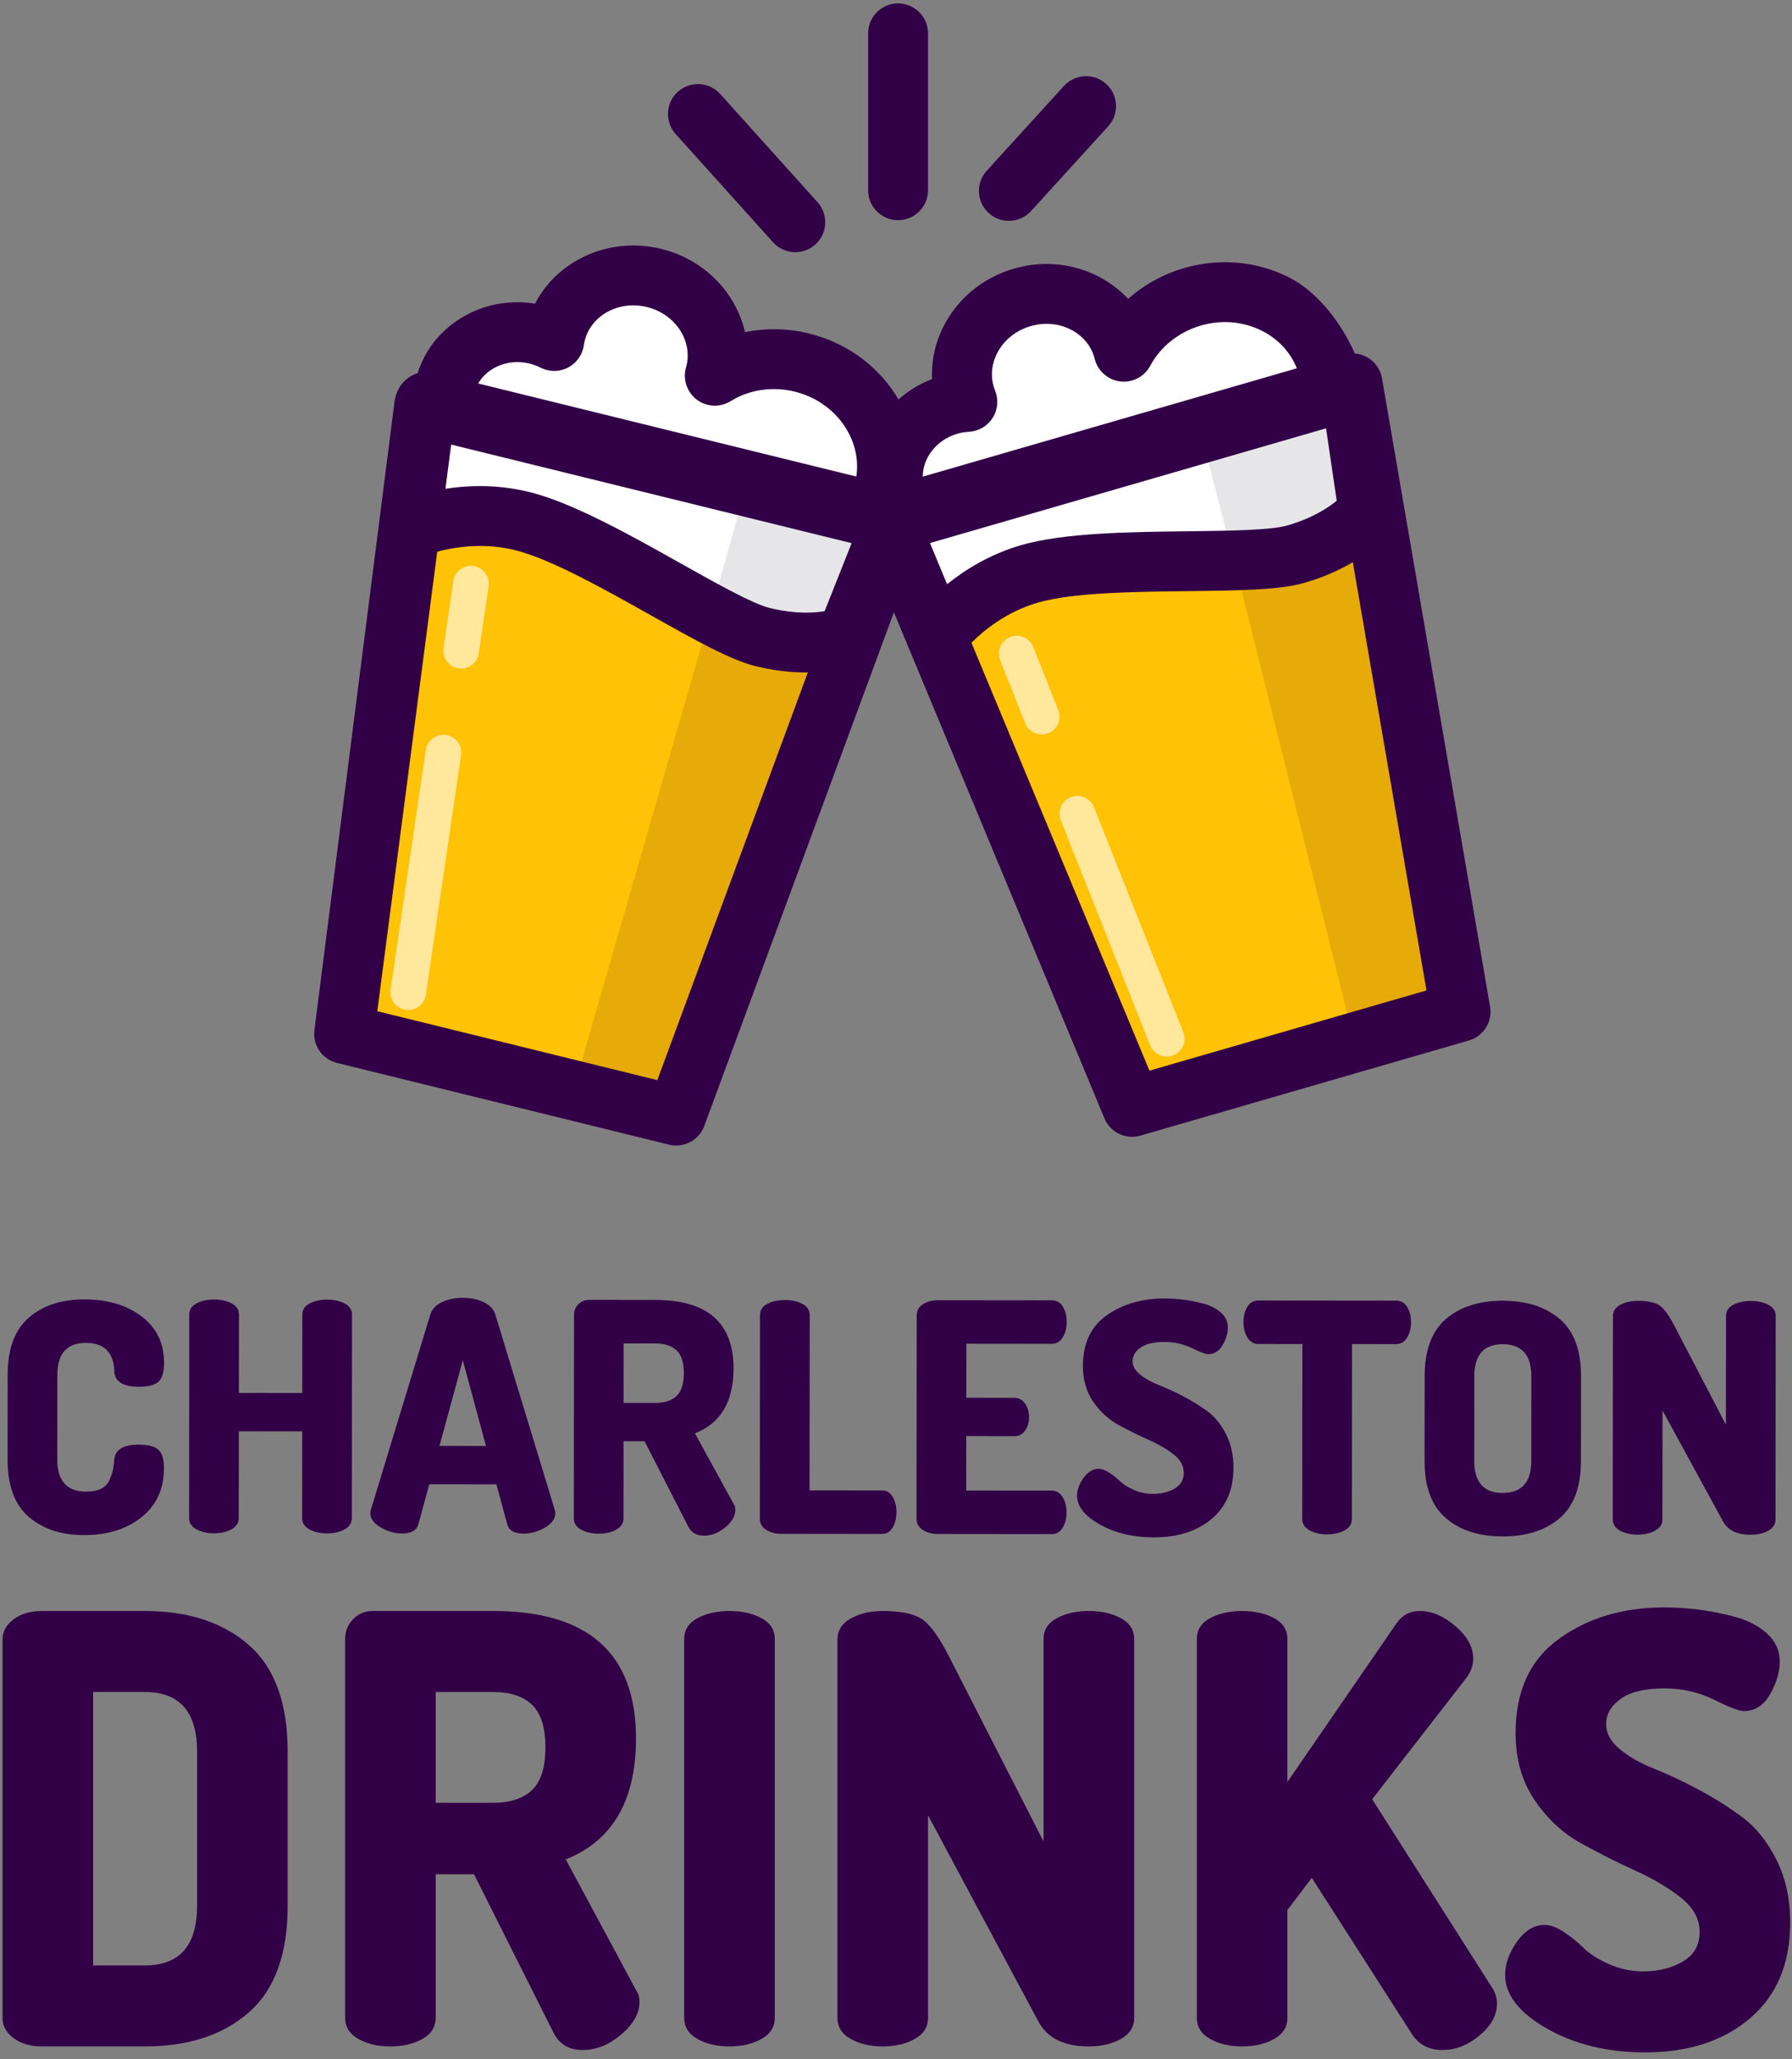 <?xml version="1.0" encoding="UTF-8" standalone="no"?>
<svg width="141px" height="162px" viewBox="0 0 141 162" version="1.1" xmlns="http://www.w3.org/2000/svg" xmlns:xlink="http://www.w3.org/1999/xlink">
    <rect x="0" y="0" width="141" height="162" fill="#808080" stroke="none"/>
    <!-- Generator: Sketch 43.2 (39069) - http://www.bohemiancoding.com/sketch -->
    <title>Group Copy 2</title>
    <desc>Created with Sketch.</desc>
    <defs></defs>
    <g id="Page-1" stroke="none" stroke-width="1" fill="none" fill-rule="evenodd">
        <g id="Desktop-HD-Copy-6" transform="translate(-86, -60)">
            <g id="Group-Copy-2" transform="translate(85, 60)">
                <g id="Page-1">
                    <g id="chs-favicon" transform="translate(24.729, 0)">
                        <polygon id="Fill-36" fill="#FEC206" points="91.191 79.593 65.348 87.077 46.075 40.76 82.687 30.158"></polygon>
                        <path d="M82.548,30.684 L81.045,31.12 C81.058,30.354 80.962,29.578 80.739,28.809 C79.477,24.458 74.714,22.015 70.1,23.351 C67.67,24.054 65.767,25.667 64.693,27.67 C64.675,27.6 64.659,27.529 64.638,27.459 C63.698,24.218 60.15,22.398 56.713,23.393 C53.276,24.389 51.252,27.822 52.192,31.063 C52.247,31.253 52.312,31.437 52.384,31.617 C51.908,31.642 51.425,31.721 50.945,31.86 C47.743,32.787 45.857,35.986 46.733,39.005 C46.927,39.671 47.243,40.268 47.646,40.791 L46.116,41.234 L50.032,50.041 C50.032,50.041 52.604,46.501 57.27,45.15 C62.834,43.538 74.585,44.653 78.221,43.6 C82.349,42.404 83.952,40.218 83.952,40.218 L82.548,30.684 Z" id="Fill-38" fill="#FFFFFF"></path>
                        <polygon id="Fill-40" fill="#E6E6E9" points="81.474 31.156 70.665 33.667 73.269 43.799 82.479 41.703"></polygon>
                        <polygon id="Fill-42" fill="#E6AA09" points="91.101 79.619 82.846 82.01 73.496 44.596 84.694 41.528"></polygon>
                        <path d="M58.239,57.78 C57.681,57.78 57.154,57.445 56.936,56.895 L54.964,51.931 C54.679,51.213 55.031,50.398 55.75,50.113 C56.47,49.829 57.284,50.179 57.57,50.899 L59.541,55.863 C59.826,56.582 59.475,57.395 58.755,57.681 C58.586,57.748 58.411,57.78 58.239,57.78" id="Fill-44" fill="#FFE79C"></path>
                        <path d="M68.074,83.12 C67.516,83.12 66.989,82.785 66.771,82.236 L59.74,64.529 C59.454,63.81 59.806,62.997 60.525,62.711 C61.245,62.427 62.06,62.778 62.345,63.496 L69.376,81.203 C69.662,81.922 69.31,82.736 68.591,83.021 C68.421,83.088 68.246,83.12 68.074,83.12" id="Fill-46" fill="#FFE79C"></path>
                        <polygon id="Fill-48" fill="#FEC206" points="29.475 87.763 3.349 81.333 9.837 31.594 46.85 40.702"></polygon>
                        <path d="M44.946,40.715 C45.341,40.059 45.646,39.338 45.838,38.561 C46.922,34.163 44.02,29.667 39.356,28.519 C36.899,27.915 34.444,28.36 32.512,29.559 C32.532,29.489 32.552,29.42 32.57,29.348 C33.377,26.072 31.215,22.723 27.741,21.868 C24.266,21.013 20.795,22.976 19.987,26.252 C19.94,26.444 19.904,26.636 19.877,26.828 C19.451,26.612 18.994,26.439 18.508,26.319 C15.272,25.523 12.038,27.351 11.286,30.403 C11.12,31.076 11.095,31.752 11.182,32.406 L9.635,32.025 L8.62,41.608 C8.62,41.608 12.619,39.828 17.336,40.988 C22.96,42.373 32.58,49.208 36.255,50.112 C40.428,51.139 42.91,50.046 42.91,50.046 L46.466,41.089 L44.946,40.715 Z" id="Fill-50" fill="#FFFFFF"></path>
                        <polygon id="Fill-52" fill="#E6E6E9" points="45.665 41.223 35.053 37.984 32.223 48.055 41.244 50.854"></polygon>
                        <polygon id="Fill-54" fill="#E6AA09" points="29.684 87.981 21.341 85.915 32.02 48.859 43.248 51.811"></polygon>
                        <path d="M21.922,37.469 C21.947,37.472 21.974,37.48 22.004,37.49 C22.032,37.499 22.06,37.508 22.088,37.515 L25.353,38.318 L29.269,39.282 L42.218,42.468 L43.279,42.729 L42.886,43.72 L41.155,48.081 C40.781,48.143 40.294,48.195 39.703,48.195 C38.783,48.195 37.813,48.071 36.819,47.826 C35.487,47.498 32.599,45.876 29.805,44.308 C27.169,42.828 24.181,41.15 21.503,39.981 C20.117,39.376 18.939,38.958 17.899,38.702 C17.858,38.692 17.817,38.683 17.775,38.673 L17.716,38.66 C16.523,38.382 15.284,38.24 14.035,38.24 C13.133,38.24 12.225,38.312 11.324,38.453 L11.344,38.261 L11.711,35.448 L11.773,34.976 L13.335,35.36 L21.829,37.451 C21.86,37.458 21.891,37.464 21.922,37.469 L21.922,37.469 Z M20.964,28.916 C21.637,28.567 22.103,27.91 22.21,27.159 C22.227,27.038 22.249,26.922 22.275,26.816 C22.509,25.867 23.131,25.066 24.024,24.56 C24.648,24.208 25.363,24.022 26.095,24.022 C26.455,24.022 26.819,24.067 27.177,24.155 C29.384,24.698 30.777,26.775 30.281,28.785 C30.274,28.814 30.266,28.843 30.257,28.872 L30.247,28.909 C29.98,29.838 30.318,30.854 31.09,31.437 C31.497,31.744 32.002,31.914 32.512,31.914 C32.951,31.914 33.381,31.791 33.754,31.56 C34.758,30.937 35.938,30.608 37.167,30.608 C37.714,30.608 38.261,30.674 38.792,30.805 C40.462,31.216 41.875,32.208 42.772,33.597 C43.543,34.792 43.848,36.156 43.65,37.49 L13.895,30.168 C14.178,29.679 14.599,29.265 15.126,28.967 C15.682,28.653 16.322,28.486 16.975,28.486 C17.298,28.486 17.624,28.527 17.945,28.605 C18.244,28.679 18.534,28.787 18.809,28.926 C19.138,29.094 19.508,29.182 19.877,29.182 C20.254,29.182 20.63,29.09 20.964,28.916 L20.964,28.916 Z M5.958,79.551 L10.674,43.403 C11.47,43.189 12.664,42.952 14.05,42.952 C14.988,42.952 15.904,43.061 16.773,43.274 C19.571,43.963 23.78,46.326 27.493,48.411 C30.847,50.294 33.738,51.917 35.691,52.398 C37.052,52.733 38.4,52.903 39.697,52.903 C39.743,52.903 39.788,52.903 39.834,52.902 L27.993,84.973 L5.958,79.551 Z M77.565,41.338 C76.248,41.72 72.935,41.758 69.731,41.795 C65.169,41.848 59.999,41.908 56.614,42.888 C54.147,43.602 52.191,44.833 50.795,45.958 L50.715,45.778 L49.444,42.722 L80.609,33.697 L81.448,39.393 C80.752,39.968 79.51,40.775 77.565,41.338 L77.565,41.338 Z M54.371,32.882 C54.779,32.243 54.853,31.441 54.57,30.738 C54.525,30.626 54.486,30.515 54.456,30.408 C54.183,29.469 54.321,28.465 54.842,27.581 C55.389,26.652 56.286,25.968 57.369,25.655 C57.782,25.535 58.203,25.475 58.622,25.475 C59.29,25.475 59.952,25.633 60.535,25.932 C61.449,26.401 62.103,27.177 62.375,28.116 C62.383,28.143 62.389,28.169 62.395,28.195 L62.407,28.239 C62.641,29.178 63.443,29.888 64.403,30.007 C64.498,30.019 64.598,30.025 64.696,30.025 C65.565,30.025 66.36,29.549 66.771,28.781 C67.583,27.265 69.036,26.11 70.756,25.612 C71.383,25.431 72.024,25.338 72.663,25.338 C73.687,25.338 74.703,25.582 75.6,26.042 C76.865,26.691 77.812,27.721 78.308,28.975 L48.876,37.498 C48.878,36.01 49.964,34.596 51.6,34.121 C51.896,34.036 52.202,33.984 52.51,33.968 C53.268,33.927 53.964,33.521 54.371,32.882 L54.371,32.882 Z M66.715,84.229 L52.707,50.564 C53.627,49.64 55.423,48.136 57.926,47.411 C60.696,46.609 65.525,46.553 69.786,46.504 C73.626,46.459 76.943,46.421 78.877,45.861 C80.281,45.455 81.567,44.907 82.716,44.228 L88.512,77.917 L66.715,84.229 Z M93.514,79.194 L85.009,29.759 C84.896,29.1 84.505,28.517 83.937,28.162 C83.613,27.96 83.247,27.839 82.868,27.81 C81.906,25.58 80.053,23.033 77.753,21.853 C76.192,21.052 74.433,20.629 72.665,20.629 C71.583,20.629 70.499,20.784 69.444,21.089 C67.805,21.564 66.299,22.394 65.035,23.512 C64.371,22.8 63.575,22.198 62.688,21.743 C61.441,21.103 60.036,20.765 58.624,20.765 C57.762,20.765 56.898,20.889 56.057,21.132 C53.814,21.781 51.94,23.223 50.78,25.191 C49.931,26.632 49.533,28.219 49.611,29.825 C48.634,30.196 47.741,30.737 46.967,31.425 C46.891,31.296 46.813,31.169 46.733,31.045 C45.181,28.641 42.761,26.932 39.919,26.233 C39.022,26.012 38.098,25.9 37.171,25.9 C36.4,25.9 35.635,25.977 34.886,26.129 C34.164,22.964 31.634,20.401 28.305,19.582 C27.577,19.403 26.832,19.312 26.092,19.312 C24.551,19.312 23.034,19.71 21.703,20.462 C20.247,21.286 19.108,22.461 18.372,23.89 C17.907,23.815 17.439,23.777 16.972,23.777 C15.509,23.777 14.068,24.154 12.805,24.869 C11.019,25.878 9.73,27.46 9.132,29.358 C8.934,29.421 8.739,29.51 8.553,29.622 C8.049,29.925 7.422,30.545 7.292,31.774 L1.012,81.029 C0.857,82.219 1.619,83.332 2.785,83.62 L28.912,90.048 C29.095,90.094 29.285,90.117 29.476,90.117 C30.458,90.117 31.346,89.498 31.686,88.577 L46.605,48.167 L63.171,87.981 C63.538,88.862 64.392,89.431 65.347,89.431 C65.57,89.431 65.791,89.4 66.005,89.338 L91.847,81.854 C93.001,81.52 93.717,80.377 93.514,79.194 L93.514,79.194 Z" id="Fill-56" fill="#320046"></path>
                        <path d="M12.556,52.597 C12.488,52.597 12.42,52.592 12.351,52.582 C11.585,52.47 11.055,51.759 11.168,50.993 L11.945,45.709 C12.058,44.944 12.77,44.414 13.535,44.528 C14.301,44.64 14.831,45.351 14.718,46.117 L13.941,51.401 C13.839,52.097 13.24,52.597 12.556,52.597" id="Fill-58" fill="#FFE79C"></path>
                        <path d="M8.392,79.456 C8.324,79.456 8.256,79.451 8.187,79.441 C7.421,79.329 6.891,78.617 7.004,77.852 L9.776,59.005 C9.888,58.24 10.601,57.71 11.366,57.823 C12.132,57.936 12.661,58.647 12.549,59.412 L9.777,78.259 C9.675,78.955 9.076,79.456 8.392,79.456" id="Fill-60" fill="#FFE79C"></path>
                        <path d="M46.933,0.266 C45.634,0.266 44.576,1.323 44.576,2.621 L44.576,14.968 C44.576,16.266 45.634,17.323 46.933,17.323 C48.233,17.323 49.29,16.266 49.29,14.968 L49.29,2.621 C49.29,1.323 48.233,0.266 46.933,0.266" id="Fill-62" fill="#320046"></path>
                        <path d="M32.938,7.394 C32.491,6.898 31.853,6.614 31.184,6.614 C30.602,6.614 30.043,6.828 29.61,7.217 C28.643,8.085 28.564,9.577 29.432,10.542 L37.093,19.057 C37.54,19.554 38.179,19.838 38.847,19.838 C39.428,19.838 39.988,19.624 40.421,19.235 C40.89,18.814 41.166,18.237 41.199,17.609 C41.233,16.981 41.019,16.377 40.599,15.909 L32.938,7.394 Z" id="Fill-65" fill="#320046"></path>
                        <path d="M63.312,6.607 C62.877,6.212 62.314,5.994 61.726,5.994 C61.064,5.994 60.428,6.275 59.983,6.765 L53.91,13.435 C53.486,13.9 53.269,14.503 53.299,15.131 C53.329,15.759 53.602,16.338 54.068,16.761 C54.502,17.156 55.065,17.374 55.653,17.374 C56.315,17.374 56.951,17.093 57.397,16.604 L63.47,9.933 C64.344,8.973 64.273,7.481 63.312,6.607" id="Fill-67" fill="#320046"></path>
                    </g>
                    <g id="Group-6" transform="translate(0.269, 102.061)" fill="#320046">
                        <path d="M1.328,12.762 L1.334,6.094 C1.336,4.048 1.893,2.548 3.005,1.592 C4.116,0.638 5.566,0.161 7.354,0.162 C9.192,0.164 10.699,0.61 11.876,1.5 C13.054,2.39 13.641,3.615 13.64,5.176 C13.639,5.897 13.488,6.387 13.187,6.647 C12.886,6.906 12.385,7.035 11.683,7.035 C10.43,7.034 9.779,6.64 9.73,5.851 C9.681,4.341 8.938,3.585 7.501,3.584 C5.998,3.583 5.245,4.421 5.243,6.098 L5.238,12.765 C5.236,14.443 5.995,15.282 7.516,15.284 C7.983,15.284 8.372,15.209 8.681,15.059 C8.99,14.908 9.212,14.677 9.346,14.367 C9.48,14.057 9.568,13.802 9.61,13.6 C9.651,13.399 9.689,13.122 9.723,12.77 C9.791,11.981 10.434,11.588 11.654,11.589 C12.372,11.59 12.882,11.72 13.182,11.98 C13.483,12.241 13.633,12.732 13.632,13.453 C13.63,15.08 13.04,16.362 11.862,17.301 C10.683,18.239 9.174,18.707 7.337,18.705 C5.549,18.704 4.1,18.224 2.99,17.267 C1.88,16.31 1.326,14.809 1.328,12.762" id="Fill-1"></path>
                        <path d="M15.608,17.354 L15.623,1.352 C15.623,0.967 15.815,0.674 16.2,0.473 C16.585,0.271 17.044,0.171 17.579,0.172 C18.113,0.172 18.572,0.273 18.957,0.475 C19.341,0.677 19.533,0.97 19.532,1.356 L19.527,7.52 L24.514,7.525 L24.519,1.361 C24.519,0.975 24.712,0.682 25.096,0.481 C25.481,0.28 25.94,0.179 26.475,0.18 C27.01,0.18 27.469,0.282 27.853,0.483 C28.237,0.685 28.429,0.979 28.428,1.365 L28.414,17.366 C28.413,17.753 28.221,18.05 27.836,18.259 C27.452,18.469 26.993,18.572 26.458,18.572 C25.923,18.571 25.464,18.467 25.08,18.256 C24.696,18.046 24.504,17.749 24.504,17.363 L24.511,10.545 L19.524,10.54 L19.517,17.358 C19.517,17.744 19.325,18.042 18.94,18.251 C18.556,18.46 18.096,18.564 17.562,18.564 C17.027,18.564 16.567,18.458 16.183,18.248 C15.799,18.038 15.607,17.741 15.608,17.354" id="Fill-3"></path>
                        <path d="M35.311,11.687 L38.969,11.69 L37.146,4.945 L35.311,11.687 Z M29.867,16.965 C29.868,16.915 29.884,16.823 29.918,16.688 L34.593,1.345 C34.727,0.926 35.033,0.603 35.509,0.377 C35.986,0.151 36.533,0.039 37.15,0.039 C37.769,0.04 38.316,0.153 38.792,0.38 C39.268,0.607 39.572,0.931 39.705,1.35 L44.377,16.702 C44.411,16.836 44.428,16.928 44.427,16.979 C44.427,17.415 44.155,17.793 43.613,18.11 C43.069,18.429 42.505,18.587 41.92,18.586 C41.202,18.586 40.776,18.343 40.642,17.856 L39.793,14.71 L34.506,14.705 L33.651,17.849 C33.516,18.336 33.09,18.578 32.372,18.578 C31.787,18.577 31.223,18.418 30.681,18.098 C30.138,17.779 29.867,17.401 29.867,16.965 L29.867,16.965 Z" id="Fill-5"></path>
                        <path d="M49.798,8.304 L52.279,8.306 C53.014,8.307 53.575,8.127 53.959,7.767 C54.343,7.406 54.536,6.807 54.537,5.968 C54.538,5.13 54.346,4.53 53.962,4.169 C53.578,3.808 53.019,3.627 52.284,3.627 L49.803,3.624 L49.798,8.304 Z M45.88,17.383 L45.896,1.381 C45.896,1.063 46.009,0.786 46.234,0.551 C46.46,0.316 46.748,0.199 47.099,0.199 L52.287,0.205 C56.397,0.208 58.45,2.005 58.447,5.594 C58.444,8.211 57.432,9.913 55.41,10.699 L58.462,16.262 C58.545,16.38 58.587,16.531 58.587,16.715 C58.586,17.202 58.323,17.663 57.796,18.099 C57.269,18.534 56.714,18.751 56.13,18.751 C55.544,18.75 55.127,18.507 54.877,18.02 L51.45,11.324 L49.795,11.323 L49.79,17.386 C49.789,17.773 49.597,18.069 49.213,18.279 C48.828,18.489 48.369,18.593 47.834,18.592 C47.299,18.592 46.84,18.487 46.456,18.276 C46.072,18.067 45.88,17.769 45.88,17.383 L45.88,17.383 Z" id="Fill-7"></path>
                        <path d="M60.516,17.396 L60.531,1.395 C60.531,1.009 60.724,0.716 61.108,0.515 C61.492,0.313 61.952,0.213 62.487,0.214 C63.021,0.214 63.48,0.315 63.865,0.517 C64.249,0.719 64.441,1.012 64.441,1.398 L64.427,15.186 L70.141,15.191 C70.492,15.192 70.768,15.359 70.968,15.695 C71.168,16.031 71.268,16.433 71.267,16.903 C71.267,17.373 71.166,17.775 70.966,18.111 C70.765,18.446 70.489,18.613 70.138,18.613 L62.219,18.606 C61.751,18.605 61.35,18.5 61.016,18.29 C60.682,18.08 60.515,17.783 60.516,17.396" id="Fill-9"></path>
                        <path d="M72.846,17.407 L72.86,1.431 C72.86,1.046 73.027,0.748 73.362,0.538 C73.696,0.329 74.098,0.225 74.566,0.225 L83.487,0.233 C83.871,0.234 84.164,0.402 84.364,0.738 C84.564,1.074 84.664,1.467 84.663,1.92 C84.663,2.407 84.557,2.817 84.349,3.153 C84.14,3.488 83.851,3.656 83.484,3.656 L76.768,3.649 L76.764,7.901 L80.523,7.904 C80.89,7.905 81.178,8.056 81.387,8.359 C81.596,8.66 81.699,9.021 81.699,9.44 C81.698,9.827 81.599,10.17 81.398,10.471 C81.196,10.773 80.904,10.924 80.52,10.923 L76.761,10.92 L76.757,15.198 L83.473,15.204 C83.841,15.204 84.129,15.372 84.338,15.708 C84.546,16.044 84.65,16.455 84.65,16.941 C84.649,17.393 84.548,17.788 84.347,18.123 C84.147,18.458 83.854,18.626 83.47,18.626 L74.548,18.617 C74.08,18.617 73.68,18.512 73.346,18.301 C73.012,18.092 72.845,17.794 72.846,17.407" id="Fill-11"></path>
                        <path d="M85.477,15.608 C85.478,15.139 85.649,14.669 85.992,14.2 C86.335,13.731 86.732,13.496 87.183,13.496 C87.434,13.497 87.714,13.599 88.023,13.802 C88.331,14.006 88.616,14.232 88.874,14.479 C89.133,14.727 89.495,14.953 89.964,15.157 C90.431,15.36 90.924,15.463 91.442,15.463 C92.093,15.464 92.661,15.326 93.146,15.049 C93.631,14.773 93.874,14.358 93.875,13.804 C93.875,13.251 93.604,12.765 93.061,12.344 C92.519,11.925 91.859,11.543 91.083,11.198 C90.306,10.853 89.525,10.467 88.74,10.038 C87.955,9.61 87.292,9.002 86.75,8.212 C86.207,7.423 85.937,6.484 85.938,5.394 C85.94,3.615 86.567,2.287 87.821,1.408 C89.075,0.528 90.588,0.089 92.358,0.091 C92.793,0.091 93.248,0.118 93.724,0.17 C94.2,0.222 94.735,0.322 95.328,0.47 C95.92,0.617 96.405,0.855 96.781,1.184 C97.156,1.513 97.343,1.91 97.343,2.377 C97.343,2.82 97.205,3.28 96.929,3.757 C96.652,4.235 96.272,4.473 95.787,4.472 C95.587,4.472 95.161,4.312 94.51,3.993 C93.858,3.674 93.14,3.513 92.355,3.512 C91.52,3.512 90.893,3.658 90.475,3.951 C90.057,4.245 89.847,4.6 89.847,5.02 C89.847,5.406 90.043,5.758 90.436,6.077 C90.828,6.396 91.316,6.669 91.901,6.896 C92.486,7.124 93.124,7.418 93.817,7.778 C94.51,8.14 95.149,8.535 95.734,8.963 C96.317,9.391 96.806,9.992 97.198,10.764 C97.589,11.536 97.785,12.416 97.784,13.405 C97.783,15.136 97.205,16.482 96.051,17.444 C94.898,18.406 93.385,18.886 91.514,18.884 C89.893,18.883 88.482,18.546 87.279,17.874 C86.077,17.202 85.477,16.447 85.477,15.608" id="Fill-13"></path>
                        <path d="M98.572,1.934 C98.572,1.478 98.672,1.083 98.873,0.749 C99.074,0.415 99.366,0.248 99.751,0.249 L110.577,0.259 C110.961,0.259 111.254,0.426 111.454,0.761 C111.654,1.095 111.754,1.49 111.754,1.946 C111.753,2.436 111.648,2.847 111.439,3.18 C111.229,3.515 110.941,3.681 110.574,3.681 L107.115,3.678 L107.103,17.431 C107.102,17.82 106.91,18.12 106.525,18.331 C106.141,18.541 105.681,18.646 105.147,18.646 C104.612,18.645 104.153,18.539 103.768,18.328 C103.385,18.117 103.193,17.816 103.193,17.428 L103.206,3.674 L99.748,3.671 C99.38,3.67 99.092,3.503 98.884,3.169 C98.675,2.835 98.571,2.423 98.572,1.934" id="Fill-15"></path>
                        <path d="M116.73,12.87 C116.729,14.547 117.471,15.387 118.958,15.388 C120.462,15.389 121.215,14.551 121.217,12.874 L121.222,6.206 C121.224,4.529 120.473,3.69 118.969,3.688 C117.482,3.687 116.738,4.525 116.736,6.202 L116.73,12.87 Z M112.821,12.866 L112.827,6.199 C112.829,4.153 113.39,2.652 114.51,1.696 C115.63,0.742 117.118,0.265 118.972,0.267 C120.843,0.269 122.339,0.748 123.457,1.705 C124.575,2.662 125.134,4.164 125.132,6.21 L125.125,12.877 C125.123,14.924 124.562,16.425 123.442,17.38 C122.322,18.335 120.826,18.811 118.955,18.809 C117.101,18.807 115.614,18.329 114.496,17.371 C113.377,16.414 112.819,14.913 112.821,12.866 L112.821,12.866 Z" id="Fill-17"></path>
                        <path d="M127.628,17.459 L127.642,1.483 C127.642,1.097 127.835,0.799 128.219,0.59 C128.604,0.381 129.063,0.276 129.598,0.277 C130.35,0.277 130.905,0.387 131.264,0.605 C131.623,0.824 132.028,1.369 132.478,2.242 L136.531,10.02 L136.539,1.466 C136.539,1.08 136.731,0.786 137.116,0.585 C137.5,0.385 137.96,0.284 138.495,0.285 C139.029,0.285 139.488,0.387 139.873,0.588 C140.257,0.79 140.449,1.084 140.448,1.469 L140.433,17.471 C140.433,17.858 140.24,18.154 139.856,18.364 C139.472,18.573 139.012,18.678 138.477,18.677 C137.408,18.676 136.682,18.323 136.298,17.619 L131.545,8.908 L131.536,17.462 C131.536,17.849 131.344,18.146 130.96,18.355 C130.575,18.565 130.115,18.669 129.581,18.669 C129.046,18.668 128.587,18.563 128.202,18.353 C127.819,18.143 127.627,17.845 127.628,17.459" id="Fill-19"></path>
                        <g id="Group-7" transform="translate(0, 24)">
                            <path d="M8.06,28.558 L12.126,28.558 C14.867,28.558 16.237,26.996 16.237,23.872 L16.237,11.735 C16.237,8.611 14.867,7.048 12.126,7.048 L8.06,7.048 L8.06,28.558 Z M0.934,32.729 L0.934,2.878 C0.934,2.285 1.223,1.769 1.802,1.331 C2.38,0.894 3.127,0.675 4.04,0.675 L12.126,0.675 C15.537,0.675 18.262,1.566 20.303,3.346 C22.343,5.127 23.364,7.924 23.364,11.735 L23.364,23.872 C23.364,27.684 22.343,30.479 20.303,32.26 C18.262,34.041 15.537,34.931 12.126,34.931 L4.04,34.931 C3.127,34.931 2.38,34.713 1.802,34.276 C1.223,33.838 0.934,33.323 0.934,32.729 L0.934,32.729 Z" id="Fill-21"></path>
                            <path d="M35.013,15.765 L39.535,15.765 C40.875,15.765 41.896,15.429 42.596,14.757 C43.297,14.086 43.647,12.969 43.647,11.407 C43.647,9.845 43.297,8.728 42.596,8.056 C41.896,7.384 40.875,7.049 39.535,7.049 L35.013,7.049 L35.013,15.765 Z M27.886,32.682 L27.886,2.878 C27.886,2.285 28.092,1.769 28.503,1.331 C28.914,0.894 29.439,0.675 30.079,0.675 L39.535,0.675 C47.027,0.675 50.773,4.018 50.773,10.704 C50.773,15.577 48.931,18.749 45.246,20.217 L50.819,30.573 C50.971,30.792 51.048,31.073 51.048,31.417 C51.048,32.323 50.568,33.182 49.609,33.994 C48.649,34.807 47.637,35.213 46.571,35.213 C45.504,35.213 44.743,34.76 44.286,33.854 L38.028,21.388 L35.013,21.388 L35.013,32.682 C35.013,33.401 34.662,33.956 33.962,34.345 C33.261,34.737 32.424,34.932 31.45,34.932 C30.474,34.932 29.637,34.737 28.937,34.345 C28.236,33.956 27.886,33.401 27.886,32.682 L27.886,32.682 Z" id="Fill-23"></path>
                            <path d="M54.566,32.682 L54.566,2.878 C54.566,2.159 54.915,1.612 55.616,1.237 C56.316,0.863 57.153,0.675 58.128,0.675 C59.103,0.675 59.94,0.863 60.641,1.237 C61.341,1.612 61.692,2.159 61.692,2.878 L61.692,32.682 C61.692,33.401 61.341,33.956 60.641,34.345 C59.94,34.737 59.103,34.931 58.128,34.931 C57.153,34.931 56.316,34.737 55.616,34.345 C54.915,33.956 54.566,33.401 54.566,32.682" id="Fill-25"></path>
                            <path d="M66.625,32.682 L66.625,2.924 C66.625,2.206 66.974,1.652 67.675,1.261 C68.376,0.87 69.213,0.675 70.188,0.675 C71.559,0.675 72.571,0.879 73.226,1.284 C73.881,1.691 74.619,2.706 75.441,4.33 L82.842,18.811 L82.842,2.878 C82.842,2.159 83.192,1.612 83.893,1.237 C84.593,0.863 85.43,0.675 86.405,0.675 C87.38,0.675 88.217,0.863 88.918,1.237 C89.618,1.612 89.969,2.159 89.969,2.878 L89.969,32.682 C89.969,33.401 89.618,33.956 88.918,34.345 C88.217,34.737 87.38,34.931 86.405,34.931 C84.456,34.931 83.131,34.276 82.431,32.963 L73.751,16.749 L73.751,32.682 C73.751,33.401 73.401,33.956 72.701,34.345 C71.999,34.737 71.162,34.931 70.188,34.931 C69.213,34.931 68.376,34.737 67.675,34.345 C66.974,33.956 66.625,33.401 66.625,32.682" id="Fill-27"></path>
                            <path d="M94.902,32.682 L94.902,2.878 C94.902,2.159 95.251,1.612 95.952,1.237 C96.653,0.863 97.49,0.675 98.465,0.675 C99.439,0.675 100.276,0.863 100.978,1.237 C101.678,1.612 102.028,2.159 102.028,2.878 L102.028,14.125 L110.571,1.706 C111.028,1.019 111.652,0.675 112.444,0.675 C113.388,0.675 114.324,1.073 115.254,1.87 C116.182,2.667 116.647,3.518 116.647,4.424 C116.647,4.924 116.494,5.393 116.19,5.83 L108.698,15.484 L118.154,30.339 C118.398,30.745 118.52,31.151 118.52,31.557 C118.52,32.464 118.062,33.3 117.149,34.064 C116.236,34.831 115.261,35.213 114.225,35.213 C113.129,35.213 112.307,34.76 111.759,33.854 L103.947,21.669 L102.028,24.2 L102.028,32.682 C102.028,33.401 101.678,33.956 100.978,34.345 C100.276,34.737 99.439,34.931 98.465,34.931 C97.49,34.931 96.653,34.737 95.952,34.345 C95.251,33.956 94.902,33.401 94.902,32.682" id="Fill-29"></path>
                            <path d="M119.159,29.308 C119.159,28.434 119.471,27.559 120.096,26.684 C120.72,25.809 121.443,25.371 122.266,25.371 C122.722,25.371 123.232,25.561 123.796,25.94 C124.359,26.319 124.877,26.738 125.349,27.199 C125.821,27.661 126.484,28.08 127.336,28.459 C128.189,28.838 129.087,29.027 130.032,29.027 C131.22,29.027 132.254,28.769 133.138,28.254 C134.021,27.738 134.463,26.965 134.463,25.934 C134.463,24.903 133.968,23.997 132.978,23.216 C131.988,22.436 130.785,21.725 129.369,21.084 C127.953,20.444 126.529,19.725 125.098,18.928 C123.666,18.131 122.455,16.999 121.466,15.531 C120.476,14.062 119.982,12.313 119.982,10.282 C119.982,6.97 121.123,4.494 123.407,2.855 C125.691,1.214 128.448,0.394 131.677,0.394 C132.468,0.394 133.298,0.442 134.166,0.539 C135.034,0.636 136.008,0.821 137.09,1.095 C138.17,1.369 139.054,1.811 139.739,2.422 C140.424,3.034 140.767,3.775 140.767,4.643 C140.767,5.469 140.515,6.326 140.013,7.215 C139.511,8.103 138.817,8.548 137.935,8.548 C137.569,8.548 136.793,8.252 135.605,7.658 C134.417,7.065 133.107,6.767 131.677,6.767 C130.153,6.767 129.011,7.041 128.25,7.587 C127.489,8.134 127.108,8.799 127.108,9.579 C127.108,10.298 127.466,10.954 128.181,11.547 C128.897,12.141 129.787,12.649 130.854,13.071 C131.919,13.492 133.085,14.039 134.349,14.71 C135.612,15.383 136.777,16.116 137.843,16.913 C138.909,17.71 139.8,18.827 140.515,20.263 C141.231,21.701 141.589,23.341 141.589,25.184 C141.589,28.406 140.539,30.914 138.437,32.708 C136.336,34.503 133.579,35.4 130.169,35.4 C127.214,35.4 124.641,34.775 122.448,33.526 C120.256,32.276 119.159,30.87 119.159,29.308" id="Fill-31"></path>
                        </g>
                    </g>
                </g>
            </g>
        </g>
    </g>
</svg>